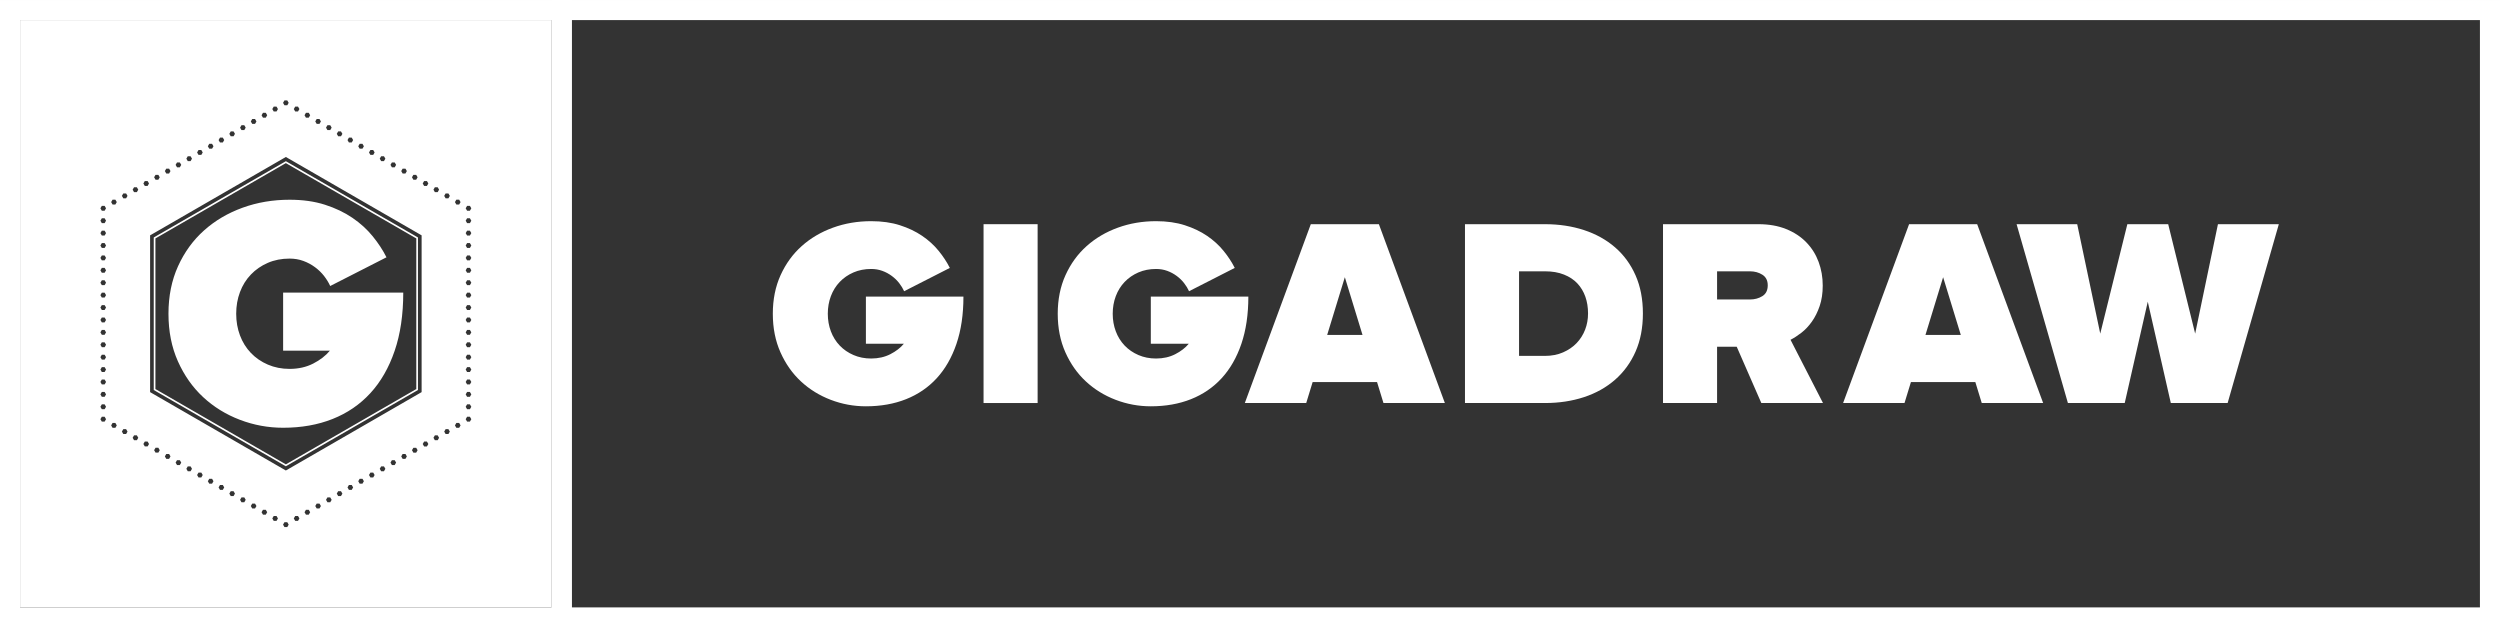 <svg version="1.1" xmlns="http://www.w3.org/2000/svg" xmlns:xlink="http://www.w3.org/1999/xlink" width="24898.207" height="6249.23"><rect width="100%" height="100%" fill="#333333" stroke="none"/><g fill="#ffffff" fill-rule="none" stroke="none" stroke-width="1" stroke-linecap="butt" stroke-linejoin="miter" stroke-miterlimit="10" stroke-dasharray="" stroke-dashoffset="0" font-family="none" font-weight="none" font-size="none" text-anchor="none" style="mix-blend-mode: normal"><g id="dreamEngine.v1.Finished"><g fill-rule="nonzero"><g><g data-paper-data="{&quot;styled&quot;:true}" id="primary 1 1 1"><path d="M200,6049.23v-5849.23h5293.944v5849.23zM1547.934,3874.615l1299.038,750l1299.038,-750v-1500l-1299.038,-750l-1299.038,750zM1677.837,3124.615c0,-175.584 31.851,-333.503 95.554,-473.756c63.703,-140.253 150.157,-259.094 259.362,-356.522c109.205,-97.428 236.878,-172.64 383.02,-225.636c146.142,-52.996 302.187,-79.495 468.136,-79.495c131.688,0 249.19,16.595 352.507,49.785c103.316,33.19 194.32,76.55 273.012,130.082c78.692,53.532 146.142,114.826 202.35,183.882c56.208,69.056 101.978,138.915 137.309,209.577l-560.478,285.86c-14.989,-33.19 -35.063,-66.112 -60.223,-98.766c-25.16,-32.654 -55.405,-62.097 -90.736,-88.327c-35.331,-26.231 -74.142,-47.108 -116.432,-62.632c-42.29,-15.524 -88.06,-23.286 -137.309,-23.286c-79.227,0 -151.495,14.186 -216.804,42.558c-65.309,28.372 -121.517,67.182 -168.625,116.432c-47.108,49.249 -83.242,107.331 -108.402,174.246c-25.16,66.915 -37.74,138.915 -37.74,216.001c0,77.086 12.58,149.086 37.74,216.001c25.16,66.915 61.294,124.997 108.402,174.246c47.108,49.249 103.584,88.06 169.428,116.432c65.844,28.372 137.844,42.558 216.001,42.558c87.792,0 166.216,-17.665 235.272,-52.996c69.056,-35.331 124.461,-78.156 166.216,-128.476h-465.727v-578.143h1196.436c0,219.48 -28.64,412.998 -85.919,580.552c-57.279,167.555 -137.844,307.808 -241.696,420.76c-103.852,112.952 -229.116,198.603 -375.793,256.953c-146.677,58.35 -311.02,87.524 -493.028,87.524c-148.818,0 -292.551,-26.498 -431.199,-79.495c-138.647,-52.996 -260.432,-128.209 -365.354,-225.636c-104.922,-97.428 -188.7,-216.268 -251.332,-356.522c-62.632,-140.253 -93.948,-298.172 -93.948,-473.756zM1014.002,2173.732l-14.002,24.253l14.002,24.253h28.005l14.002,-24.253l-14.002,-24.253zM1042.007,2050.181h-28.005l-14.002,24.253l14.002,24.253h28.005l14.002,-24.253zM1014.002,2297.282l-14.002,24.253l14.002,24.253h28.005l14.002,-24.253l-14.002,-24.253zM1149.005,1988.406h-28.005l-14.002,24.253l14.002,24.253h28.005l14.002,-24.253zM1014.002,2420.833l-14.002,24.253l14.002,24.253h28.005l14.002,-24.253l-14.002,-24.253zM1256.003,1926.63h-28.005l-14.002,24.253l14.002,24.253h28.005l14.002,-24.253zM1014.002,2544.384l-14.002,24.253l14.002,24.253h28.005l14.002,-24.253l-14.002,-24.253zM1363.001,1864.855h-28.005l-14.002,24.253l14.002,24.253h28.005l14.002,-24.253zM1014.002,2667.935l-14.002,24.253l14.002,24.253h28.005l14.002,-24.253l-14.002,-24.253zM1469.999,1803.08h-28.005l-14.002,24.253l14.002,24.253h28.005l14.002,-24.253zM1014.002,2791.485l-14.002,24.253l14.002,24.253h28.005l14.002,-24.253l-14.002,-24.253zM1576.998,1741.304h-28.005l-14.002,24.253l14.002,24.253h28.005l14.002,-24.253zM1014.002,2915.036l-14.002,24.253l14.002,24.253h28.005l14.002,-24.253l-14.002,-24.253zM1683.996,1679.529h-28.005l-14.002,24.253l14.002,24.253h28.005l14.002,-24.253zM1014.002,3038.587l-14.002,24.253l14.002,24.253h28.005l14.002,-24.253l-14.002,-24.253zM1790.994,1617.754h-28.005l-14.002,24.253l14.002,24.253h28.005l14.002,-24.253zM1014.002,3162.137l-14.002,24.253l14.002,24.253h28.005l14.002,-24.253l-14.002,-24.253zM1897.992,1555.978h-28.005l-14.002,24.253l14.002,24.253h28.005l14.002,-24.253zM1014.002,3285.688l-14.002,24.253l14.002,24.253h28.005l14.002,-24.253l-14.002,-24.253zM2004.99,1494.203h-28.005l-14.002,24.253l14.002,24.253h28.005l14.002,-24.253zM1014.002,3409.239l-14.002,24.253l14.002,24.253h28.005l14.002,-24.253l-14.002,-24.253zM2111.988,1432.427h-28.005l-14.002,24.253l14.002,24.253h28.005l14.002,-24.253zM1014.002,3532.79l-14.002,24.253l14.002,24.253h28.005l14.002,-24.253l-14.002,-24.253zM2218.986,1370.652h-28.005l-14.002,24.253l14.002,24.253h28.005l14.002,-24.253zM1014.002,3656.34l-14.002,24.253l14.002,24.253h28.005l14.002,-24.253l-14.002,-24.253zM2325.984,1308.877h-28.005l-14.002,24.253l14.002,24.253h28.005l14.002,-24.253zM1014.002,3779.891l-14.002,24.253l14.002,24.253h28.005l14.002,-24.253l-14.002,-24.253zM2432.982,1247.101h-28.005l-14.002,24.253l14.002,24.253h28.005l14.002,-24.253zM1014.002,3903.442l-14.002,24.253l14.002,24.253h28.005l14.002,-24.253l-14.002,-24.253zM2539.98,1185.326h-28.005l-14.002,24.253l14.002,24.253h28.005l14.002,-24.253zM1014.002,4026.992l-14.002,24.253l14.002,24.253h28.005l14.002,-24.253l-14.002,-24.253zM2646.978,1123.551h-28.005l-14.002,24.253l14.002,24.253h28.005l14.002,-24.253zM1014.002,4150.543l-14.002,24.253l14.002,24.253h28.005l14.002,-24.253l-14.002,-24.253zM2753.976,1061.775h-28.005l-14.002,24.253l14.002,24.253h28.005l14.002,-24.253zM1106.998,4236.571l14.002,24.253h28.005l14.002,-24.253l-14.002,-24.253h-28.005zM2874.977,1024.253l-14.002,-24.253h-28.005l-14.002,24.253l14.002,24.253h28.005zM1213.996,4298.347l14.002,24.253h28.005l14.002,-24.253l-14.002,-24.253h-28.005zM2981.975,1086.028l-14.002,-24.253h-28.005l-14.002,24.253l14.002,24.253h28.005zM1320.994,4360.122l14.002,24.253h28.005l14.002,-24.253l-14.002,-24.253h-28.005zM3088.973,1147.804l-14.002,-24.253h-28.005l-14.002,24.253l14.002,24.253h28.005zM1427.992,4421.898l14.002,24.253h28.005l14.002,-24.253l-14.002,-24.253h-28.005zM3195.971,1209.579l-14.002,-24.253h-28.005l-14.002,24.253l14.002,24.253h28.005zM1534.99,4483.673l14.002,24.253h28.005l14.002,-24.253l-14.002,-24.253h-28.005zM3302.969,1271.354l-14.002,-24.253h-28.005l-14.002,24.253l14.002,24.253h28.005zM1641.988,4545.448l14.002,24.253h28.005l14.002,-24.253l-14.002,-24.253h-28.005zM3409.967,1333.13l-14.002,-24.253h-28.005l-14.002,24.253l14.002,24.253h28.005zM1748.986,4607.224l14.002,24.253h28.005l14.002,-24.253l-14.002,-24.253h-28.005zM3516.965,1394.905l-14.002,-24.253h-28.005l-14.002,24.253l14.002,24.253h28.005zM1855.984,4668.999l14.002,24.253h28.005l14.002,-24.253l-14.002,-24.253h-28.005zM3623.963,1456.68l-14.002,-24.253h-28.005l-14.002,24.253l14.002,24.253h28.005zM1962.983,4730.774l14.002,24.253h28.005l14.002,-24.253l-14.002,-24.253h-28.005zM3730.961,1518.456l-14.002,-24.253h-28.005l-14.002,24.253l14.002,24.253h28.005zM2069.981,4792.55l14.002,24.253h28.005l14.002,-24.253l-14.002,-24.253h-28.005zM3837.959,1580.231l-14.002,-24.253h-28.005l-14.002,24.253l14.002,24.253h28.005zM2176.979,4854.325l14.002,24.253h28.005l14.002,-24.253l-14.002,-24.253h-28.005zM3944.957,1642.006l-14.002,-24.253h-28.005l-14.002,24.253l14.002,24.253h28.005zM2283.977,4916.1l14.002,24.253h28.005l14.002,-24.253l-14.002,-24.253h-28.005zM4051.955,1703.782l-14.002,-24.253h-28.005l-14.002,24.253l14.002,24.253h28.005zM2390.975,4977.876l14.002,24.253h28.005l14.002,-24.253l-14.002,-24.253h-28.005zM4158.953,1765.557l-14.002,-24.253h-28.005l-14.002,24.253l14.002,24.253h28.005zM2497.973,5039.651l14.002,24.253h28.005l14.002,-24.253l-14.002,-24.253h-28.005zM4265.951,1827.333l-14.002,-24.253h-28.005l-14.002,24.253l14.002,24.253h28.005zM2604.971,5101.426l14.002,24.253h28.005l14.002,-24.253l-14.002,-24.253h-28.005zM4372.949,1889.108l-14.002,-24.253h-28.005l-14.002,24.253l14.002,24.253h28.005zM2711.969,5163.202l14.002,24.253h28.005l14.002,-24.253l-14.002,-24.253h-28.005zM4479.947,1950.883l-14.002,-24.253h-28.005l-14.002,24.253l14.002,24.253h28.005zM2818.967,5224.977l14.002,24.253h28.005l14.002,-24.253l-14.002,-24.253h-28.005zM4586.946,2012.659l-14.002,-24.253h-28.005l-14.002,24.253l14.002,24.253h28.005zM2939.967,5187.455h28.005l14.002,-24.253l-14.002,-24.253h-28.005l-14.002,24.253zM4679.941,2098.687l14.002,-24.253l-14.002,-24.253h-28.005l-14.002,24.253l14.002,24.253zM3046.965,5125.679h28.005l14.002,-24.253l-14.002,-24.253h-28.005l-14.002,24.253zM4679.941,2222.238l14.002,-24.253l-14.002,-24.253h-28.005l-14.002,24.253l14.002,24.253zM3153.964,5063.904h28.005l14.002,-24.253l-14.002,-24.253h-28.005l-14.002,24.253zM4679.941,2345.788l14.002,-24.253l-14.002,-24.253h-28.005l-14.002,24.253l14.002,24.253zM3260.962,5002.129h28.005l14.002,-24.253l-14.002,-24.253h-28.005l-14.002,24.253zM4679.941,2469.339l14.002,-24.253l-14.002,-24.253h-28.005l-14.002,24.253l14.002,24.253zM3367.96,4940.353h28.005l14.002,-24.253l-14.002,-24.253h-28.005l-14.002,24.253zM4679.941,2592.89l14.002,-24.253l-14.002,-24.253h-28.005l-14.002,24.253l14.002,24.253zM3474.958,4878.578h28.005l14.002,-24.253l-14.002,-24.253h-28.005l-14.002,24.253zM4679.941,2716.44l14.002,-24.253l-14.002,-24.253h-28.005l-14.002,24.253l14.002,24.253zM3581.956,4816.803h28.005l14.002,-24.253l-14.002,-24.253h-28.005l-14.002,24.253zM4679.941,2839.991l14.002,-24.253l-14.002,-24.253h-28.005l-14.002,24.253l14.002,24.253zM3688.954,4755.027h28.005l14.002,-24.253l-14.002,-24.253h-28.005l-14.002,24.253zM4679.941,2963.542l14.002,-24.253l-14.002,-24.253h-28.005l-14.002,24.253l14.002,24.253zM3795.952,4693.252h28.005l14.002,-24.253l-14.002,-24.253h-28.005l-14.002,24.253zM4679.941,3087.093l14.002,-24.253l-14.002,-24.253h-28.005l-14.002,24.253l14.002,24.253zM3902.95,4631.476h28.005l14.002,-24.253l-14.002,-24.253h-28.005l-14.002,24.253zM4679.941,3210.643l14.002,-24.253l-14.002,-24.253h-28.005l-14.002,24.253l14.002,24.253zM4009.948,4569.701h28.005l14.002,-24.253l-14.002,-24.253h-28.005l-14.002,24.253zM4679.941,3334.194l14.002,-24.253l-14.002,-24.253h-28.005l-14.002,24.253l14.002,24.253zM4116.946,4507.926h28.005l14.002,-24.253l-14.002,-24.253h-28.005l-14.002,24.253zM4679.941,3457.745l14.002,-24.253l-14.002,-24.253h-28.005l-14.002,24.253l14.002,24.253zM4223.944,4446.15h28.005l14.002,-24.253l-14.002,-24.253h-28.005l-14.002,24.253zM4679.941,3581.295l14.002,-24.253l-14.002,-24.253h-28.005l-14.002,24.253l14.002,24.253zM4330.942,4384.375h28.005l14.002,-24.253l-14.002,-24.253h-28.005l-14.002,24.253zM4679.941,3704.846l14.002,-24.253l-14.002,-24.253h-28.005l-14.002,24.253l14.002,24.253zM4437.94,4322.6h28.005l14.002,-24.253l-14.002,-24.253h-28.005l-14.002,24.253zM4679.941,3828.397l14.002,-24.253l-14.002,-24.253h-28.005l-14.002,24.253l14.002,24.253zM4544.938,4260.824h28.005l14.002,-24.253l-14.002,-24.253h-28.005l-14.002,24.253zM4679.941,3951.948l14.002,-24.253l-14.002,-24.253h-28.005l-14.002,24.253l14.002,24.253zM4651.936,4199.049h28.005l14.002,-24.253l-14.002,-24.253h-28.005l-14.002,24.253zM4679.941,4075.498l14.002,-24.253l-14.002,-24.253h-28.005l-14.002,24.253l14.002,24.253zM1494.873,3905.25l1352.099,780.635l1352.099,-780.635v-1561.269l-1352.099,-780.635l-1352.099,780.635zM1531.252,2364.984l1315.719,-759.631l1315.719,759.631v1519.262l-1315.719,759.631l-1315.719,-759.631z"></path></g></g><g><g id="wordLayout 1 1 1"><g id="words 1 1 1 1"><g data-paper-data="{&quot;styled&quot;:true}" id="primary 1 1 1 1 1"><path d="M7696.712,3124.615v0v0c0,-142.558 25.86,-270.774 77.581,-384.646v0v0c51.721,-113.873 121.913,-210.36 210.577,-289.463v0v0c88.664,-79.102 192.323,-140.168 310.977,-183.196v0v0c118.654,-43.028 245.348,-64.542 380.083,-64.542v0v0c106.919,0 202.32,13.473 286.203,40.42v0v0c83.883,26.947 157.77,62.152 221.661,105.615v0v0c63.89,43.463 118.654,93.228 164.29,149.295v0v0c45.636,56.067 82.797,112.786 111.482,170.157v0l-455.056,232.092v0c-12.17,-26.947 -28.468,-53.677 -48.896,-80.189v0v0c-20.428,-26.512 -44.984,-50.417 -73.67,-71.714v0v0c-28.685,-21.297 -60.196,-38.247 -94.532,-50.852v0v0c-34.336,-12.604 -71.496,-18.906 -111.482,-18.906v0v0c-64.325,0 -123,11.518 -176.025,34.553v0v0c-53.025,23.035 -98.661,54.546 -136.908,94.532v0v0c-38.247,39.986 -67.585,87.143 -88.012,141.472v0v0c-20.428,54.329 -30.641,112.786 -30.641,175.373v0v0c0,62.587 10.214,121.044 30.641,175.373v0v0c20.428,54.329 49.765,101.486 88.012,141.472v0v0c38.247,39.986 84.101,71.496 137.56,94.532v0v0c53.459,23.035 111.917,34.553 175.373,34.553v0v0c71.279,0 134.952,-14.343 191.019,-43.028v0v0c56.067,-28.685 101.051,-63.456 134.952,-104.311v0h-378.127v-469.399h971.395v0c0,178.198 -23.253,335.316 -69.758,471.355v0v0c-46.505,136.039 -111.917,249.911 -196.235,341.618v0v0c-84.318,91.707 -186.021,161.247 -305.109,208.622v0v0c-119.088,47.375 -252.519,71.062 -400.293,71.062v0v0c-120.827,0 -237.524,-21.514 -350.093,-64.542v0v0c-112.569,-43.028 -211.447,-104.094 -296.634,-183.196v0v0c-85.187,-79.102 -153.207,-175.59 -204.058,-289.463v0v0c-50.852,-113.873 -76.277,-242.088 -76.277,-384.646z" id="glyph0 1 1 1 1 1 1"></path><path d="M10333.95,4013.865h-538.505v-1781.107h538.505z" id="glyph1 1 1 1 1 1 1"></path><path d="M10534.227,3124.615v0v0c0,-142.558 25.86,-270.774 77.581,-384.646v0v0c51.721,-113.873 121.913,-210.36 210.577,-289.463v0v0c88.664,-79.102 192.323,-140.168 310.977,-183.196v0v0c118.654,-43.028 245.348,-64.542 380.083,-64.542v0v0c106.919,0 202.32,13.473 286.203,40.42v0v0c83.883,26.947 157.77,62.152 221.661,105.615v0v0c63.89,43.463 118.654,93.228 164.29,149.295v0v0c45.636,56.067 82.797,112.786 111.482,170.157v0l-455.056,232.092v0c-12.17,-26.947 -28.468,-53.677 -48.896,-80.189v0v0c-20.428,-26.512 -44.984,-50.417 -73.67,-71.714v0v0c-28.685,-21.297 -60.196,-38.247 -94.532,-50.852v0v0c-34.336,-12.604 -71.496,-18.906 -111.482,-18.906v0v0c-64.325,0 -123,11.518 -176.025,34.553v0v0c-53.025,23.035 -98.661,54.546 -136.908,94.532v0v0c-38.247,39.986 -67.585,87.143 -88.012,141.472v0v0c-20.428,54.329 -30.641,112.786 -30.641,175.373v0v0c0,62.587 10.214,121.044 30.641,175.373v0v0c20.428,54.329 49.765,101.486 88.012,141.472v0v0c38.247,39.986 84.101,71.496 137.56,94.532v0v0c53.459,23.035 111.917,34.553 175.373,34.553v0v0c71.279,0 134.952,-14.343 191.019,-43.028v0v0c56.067,-28.685 101.051,-63.456 134.952,-104.311v0h-378.127v-469.399h971.395v0c0,178.198 -23.253,335.316 -69.758,471.355v0v0c-46.505,136.039 -111.917,249.911 -196.235,341.618v0v0c-84.318,91.707 -186.021,161.247 -305.109,208.622v0v0c-119.088,47.375 -252.519,71.062 -400.293,71.062v0v0c-120.827,0 -237.524,-21.514 -350.093,-64.542v0v0c-112.569,-43.028 -211.447,-104.094 -296.634,-183.196v0v0c-85.187,-79.102 -153.207,-175.59 -204.058,-289.463v0v0c-50.852,-113.873 -76.277,-242.088 -76.277,-384.646z" id="glyph2 1 1 1 1 1 1"></path><path d="M13009.024,4013.865h-611.522l657.158,-1781.107h678.02l657.158,1781.107h-611.522l-63.89,-208.622h-641.512l-63.89,208.622M13393.671,2760.831l-176.025,575.013h352.049z" id="glyph3 1 1 1 1 1 1"></path><path d="M15388.094,4013.865h-797.978v-1781.107h795.37v0c140.82,0 270.774,19.558 389.862,58.675v0v0c119.088,39.117 222.312,96.488 309.673,172.113v0v0c87.36,75.625 155.38,168.636 204.058,279.031v0v0c48.678,110.396 73.018,236.873 73.018,379.431v0v0c0,142.558 -24.339,269.035 -73.018,379.431v0v0c-48.678,110.396 -116.698,203.841 -204.058,280.335v0v0c-87.36,76.495 -190.585,134.3 -309.673,173.417v0v0c-119.088,39.117 -248.173,58.675 -387.254,58.675v0M15128.62,2702.156v842.31h256.865v0c67.802,0 128.433,-11.735 181.892,-35.205v0v0c53.459,-23.47 98.443,-54.329 134.952,-92.576v0v0c36.509,-38.247 64.542,-82.579 84.101,-132.996v0v0c19.558,-50.417 29.337,-104.311 29.337,-161.682v0v0c0,-60.848 -8.91,-116.48 -26.73,-166.897v0v0c-17.82,-50.417 -44.115,-94.314 -78.885,-131.692v0v0c-34.77,-37.378 -79.32,-66.933 -133.648,-88.664v0v0c-54.329,-21.731 -117.132,-32.597 -188.411,-32.597v0z" id="glyph4 1 1 1 1 1 1"></path><path d="M17100.878,4013.865h-538.505v-1781.107h950.532v0c103.442,0 195.148,16.081 275.12,48.244v0v0c79.972,32.163 147.122,76.277 201.45,132.344v0v0c54.329,56.067 95.184,121.044 122.565,194.931v0v0c27.382,73.887 41.072,152.555 41.072,236.003v0v0c0,76.495 -10.214,144.514 -30.641,204.058v0v0c-20.428,59.544 -46.288,111.265 -77.581,155.162v0v0c-31.293,43.897 -65.629,80.406 -103.007,109.526v0v0c-37.378,29.12 -73.887,52.807 -109.526,71.062v0l323.364,629.777h-614.13l-245.13,-560.671h-195.583v560.671M17100.878,2702.156v280.335h328.579v0c46.071,0 86.926,-11.083 122.565,-33.249v0v0c35.64,-22.166 53.459,-58.023 53.459,-107.571v0v0c0,-47.809 -17.82,-83.014 -53.459,-105.615v0v0c-35.64,-22.601 -76.495,-33.901 -122.565,-33.901v0z" id="glyph5 1 1 1 1 1 1"></path><path d="M18967.52,4013.865h-611.522l657.158,-1781.107h678.02l657.158,1781.107h-611.522l-63.89,-208.622h-641.512l-63.89,208.622M19352.166,2760.831l-176.025,575.013h352.049z" id="glyph6 1 1 1 1 1 1"></path><path d="M20594.88,4013.865l-511.123,-1781.107h603.699l229.484,1090.048l269.904,-1090.048h406.812l268.6,1090.048l226.876,-1090.048h606.307l-509.819,1781.107h-565.886l-229.484,-1009.207l-229.484,1009.207z" id="glyph7 1 1 1 1 1 1"></path><path d="M7648.468,4013.865v0h16194.235" id="baseline 1 1 1 1 1 1" visibility="hidden"></path><path d="M7648.468,2232.757v0h16194.235" id="capHeight 1 1 1 1 1 1" visibility="hidden"></path></g></g></g></g></g><g data-paper-data="{&quot;styled&quot;:true}" id="primary 1" fill-rule="evenodd"><path d="M4.5e-13,6249.23v-316.985v-116.985v-116.985v-116.985v-116.985v-116.985v-116.985v-116.985v-116.985v-116.985v-116.985v-116.985v-116.985v-116.985v-116.985v-116.985v-116.985v-116.985v-116.985v-116.985v-116.985v-116.985v-116.985v-116.985v-116.985v-116.985v-116.985v-116.985v-116.985v-116.985v-116.985v-116.985v-116.985v-116.985v-116.985v-116.985v-116.985v-116.985v-116.985v-116.985v-116.985v-116.985v-116.985v-116.985v-116.985v-116.985v-116.985v-116.985v-116.985v-316.985h305.879h105.879h105.879h105.879h105.879h105.879h105.879h105.879h105.879h105.879h105.879h105.879h105.879h105.879h105.879h105.879h105.879h105.879h105.879h105.879h105.879h105.879h105.879h105.879h105.879h105.879h105.879h105.879h105.879h105.879h105.879h105.879h105.879h105.879h105.879h105.879h105.879h105.879h105.879h105.879h105.879h105.879h105.879h105.879h105.879h105.879h105.879h105.879h105.879h305.879v316.985v116.985v116.985v116.985v116.985v116.985v116.985v116.985v116.985v116.985v116.985v116.985v116.985v116.985v116.985v116.985v116.985v116.985v116.985v116.985v116.985v116.985v116.985v116.985v116.985v116.985v116.985v116.985v116.985v116.985v116.985v116.985v116.985v116.985v116.985v116.985v116.985v116.985v116.985v116.985v116.985v116.985v116.985v116.985v116.985v116.985v116.985v116.985v116.985v316.985h-305.879h-105.879h-105.879h-105.879h-105.879h-105.879h-105.879h-105.879h-105.879h-105.879h-105.879h-105.879h-105.879h-105.879h-105.879h-105.879h-105.879h-105.879h-105.879h-105.879h-105.879h-105.879h-105.879h-105.879h-105.879h-105.879h-105.879h-105.879h-105.879h-105.879h-105.879h-105.879h-105.879h-105.879h-105.879h-105.879h-105.879h-105.879h-105.879h-105.879h-105.879h-105.879h-105.879h-105.879h-105.879h-105.879h-105.879h-105.879h-105.879h-305.879M200,6049.23v-116.985v-116.985v-116.985v-116.985v-116.985v-116.985v-116.985v-116.985v-116.985v-116.985v-116.985v-116.985v-116.985v-116.985v-116.985v-116.985v-116.985v-116.985v-116.985v-116.985v-116.985v-116.985v-116.985v-116.985v-116.985v-116.985v-116.985v-116.985v-116.985v-116.985v-116.985v-116.985v-116.985v-116.985v-116.985v-116.985v-116.985v-116.985v-116.985v-116.985v-116.985v-116.985v-116.985v-116.985v-116.985v-116.985v-116.985v-116.985v-116.985v-116.985h105.879h105.879h105.879h105.879h105.879h105.879h105.879h105.879h105.879h105.879h105.879h105.879h105.879h105.879h105.879h105.879h105.879h105.879h105.879h105.879h105.879h105.879h105.879h105.879h105.879h105.879h105.879h105.879h105.879h105.879h105.879h105.879h105.879h105.879h105.879h105.879h105.879h105.879h105.879h105.879h105.879h105.879h105.879h105.879h105.879h105.879h105.879h105.879h105.879h105.879v116.985v116.985v116.985v116.985v116.985v116.985v116.985v116.985v116.985v116.985v116.985v116.985v116.985v116.985v116.985v116.985v116.985v116.985v116.985v116.985v116.985v116.985v116.985v116.985v116.985v116.985v116.985v116.985v116.985v116.985v116.985v116.985v116.985v116.985v116.985v116.985v116.985v116.985v116.985v116.985v116.985v116.985v116.985v116.985v116.985v116.985v116.985v116.985v116.985v116.985h-105.879h-105.879h-105.879h-105.879h-105.879h-105.879h-105.879h-105.879h-105.879h-105.879h-105.879h-105.879h-105.879h-105.879h-105.879h-105.879h-105.879h-105.879h-105.879h-105.879h-105.879h-105.879h-105.879h-105.879h-105.879h-105.879h-105.879h-105.879h-105.879h-105.879h-105.879h-105.879h-105.879h-105.879h-105.879h-105.879h-105.879h-105.879h-105.879h-105.879h-105.879h-105.879h-105.879h-105.879h-105.879h-105.879h-105.879h-105.879h-105.879"></path><path d="M5493.944,6249.23v-316.985v-116.985v-116.985v-116.985v-116.985v-116.985v-116.985v-116.985v-116.985v-116.985v-116.985v-116.985v-116.985v-116.985v-116.985v-116.985v-116.985v-116.985v-116.985v-116.985v-116.985v-116.985v-116.985v-116.985v-116.985v-116.985v-116.985v-116.985v-116.985v-116.985v-116.985v-116.985v-116.985v-116.985v-116.985v-116.985v-116.985v-116.985v-116.985v-116.985v-116.985v-116.985v-116.985v-116.985v-116.985v-116.985v-116.985v-116.985v-116.985v-316.985h580.085h380.085h380.085h380.085h380.085h380.085h380.085h380.085h380.085h380.085h380.085h380.085h380.085h380.085h380.085h380.085h380.085h380.085h380.085h380.085h380.085h380.085h380.085h380.085h380.085h380.085h380.085h380.085h380.085h380.085h380.085h380.085h380.085h380.085h380.085h380.085h380.085h380.085h380.085h380.085h380.085h380.085h380.085h380.085h380.085h380.085h380.085h380.085h380.085h580.085v316.985v116.985v116.985v116.985v116.985v116.985v116.985v116.985v116.985v116.985v116.985v116.985v116.985v116.985v116.985v116.985v116.985v116.985v116.985v116.985v116.985v116.985v116.985v116.985v116.985v116.985v116.985v116.985v116.985v116.985v116.985v116.985v116.985v116.985v116.985v116.985v116.985v116.985v116.985v116.985v116.985v116.985v116.985v116.985v116.985v116.985v116.985v116.985v116.985v316.985h-580.085h-380.085h-380.085h-380.085h-380.085h-380.085h-380.085h-380.085h-380.085h-380.085h-380.085h-380.085h-380.085h-380.085h-380.085h-380.085h-380.085h-380.085h-380.085h-380.085h-380.085h-380.085h-380.085h-380.085h-380.085h-380.085h-380.085h-380.085h-380.085h-380.085h-380.085h-380.085h-380.085h-380.085h-380.085h-380.085h-380.085h-380.085h-380.085h-380.085h-380.085h-380.085h-380.085h-380.085h-380.085h-380.085h-380.085h-380.085h-380.085h-580.085M5693.944,6049.23v-116.985v-116.985v-116.985v-116.985v-116.985v-116.985v-116.985v-116.985v-116.985v-116.985v-116.985v-116.985v-116.985v-116.985v-116.985v-116.985v-116.985v-116.985v-116.985v-116.985v-116.985v-116.985v-116.985v-116.985v-116.985v-116.985v-116.985v-116.985v-116.985v-116.985v-116.985v-116.985v-116.985v-116.985v-116.985v-116.985v-116.985v-116.985v-116.985v-116.985v-116.985v-116.985v-116.985v-116.985v-116.985v-116.985v-116.985v-116.985v-116.985v-116.985h380.085h380.085h380.085h380.085h380.085h380.085h380.085h380.085h380.085h380.085h380.085h380.085h380.085h380.085h380.085h380.085h380.085h380.085h380.085h380.085h380.085h380.085h380.085h380.085h380.085h380.085h380.085h380.085h380.085h380.085h380.085h380.085h380.085h380.085h380.085h380.085h380.085h380.085h380.085h380.085h380.085h380.085h380.085h380.085h380.085h380.085h380.085h380.085h380.085h380.085v116.985v116.985v116.985v116.985v116.985v116.985v116.985v116.985v116.985v116.985v116.985v116.985v116.985v116.985v116.985v116.985v116.985v116.985v116.985v116.985v116.985v116.985v116.985v116.985v116.985v116.985v116.985v116.985v116.985v116.985v116.985v116.985v116.985v116.985v116.985v116.985v116.985v116.985v116.985v116.985v116.985v116.985v116.985v116.985v116.985v116.985v116.985v116.985v116.985v116.985h-380.085h-380.085h-380.085h-380.085h-380.085h-380.085h-380.085h-380.085h-380.085h-380.085h-380.085h-380.085h-380.085h-380.085h-380.085h-380.085h-380.085h-380.085h-380.085h-380.085h-380.085h-380.085h-380.085h-380.085h-380.085h-380.085h-380.085h-380.085h-380.085h-380.085h-380.085h-380.085h-380.085h-380.085h-380.085h-380.085h-380.085h-380.085h-380.085h-380.085h-380.085h-380.085h-380.085h-380.085h-380.085h-380.085h-380.085h-380.085h-380.085"></path></g></g></g></svg>